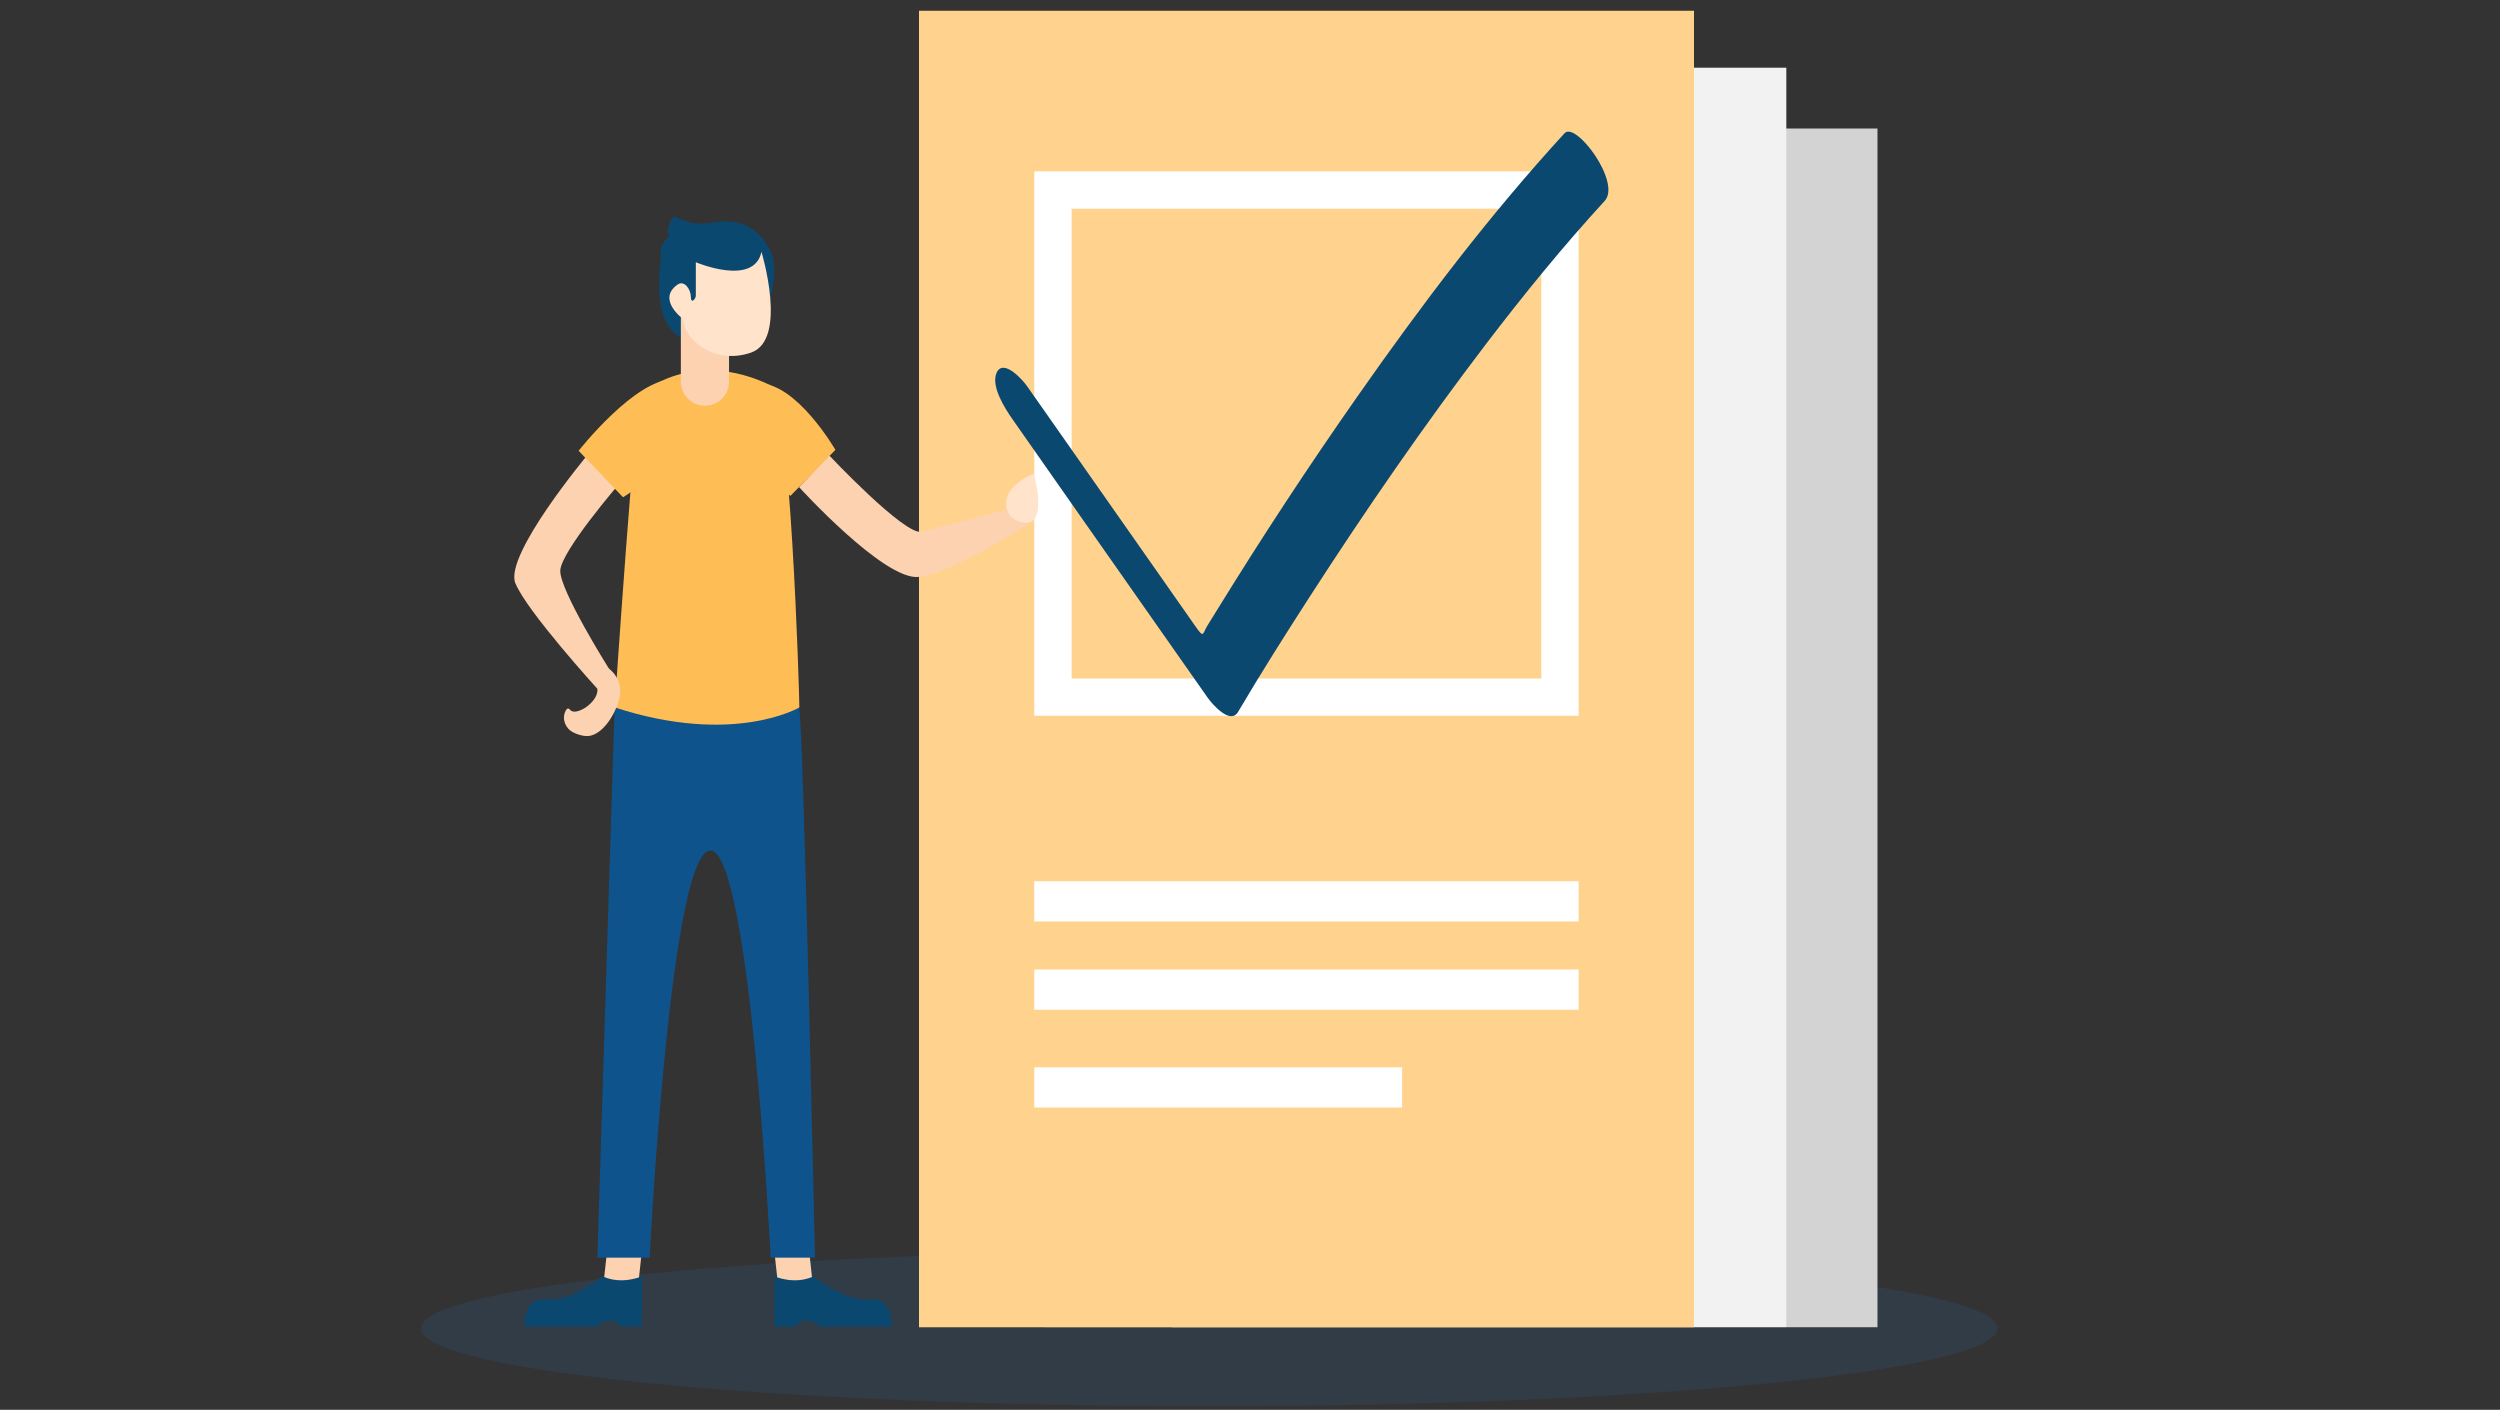 <svg width="266" height="150" viewBox="0 0 266 150" fill="none" xmlns="http://www.w3.org/2000/svg">
<rect x="0" y="0" width="266" height="150" fill="#333333" stroke="none"/>
<g clip-path="url(#clip0_1598_13668)">
<path opacity="0.1" d="M128.664 149.625C174.978 149.625 212.523 145.916 212.523 141.34C212.523 136.765 174.978 133.055 128.664 133.055C82.35 133.055 44.805 136.765 44.805 141.34C44.805 145.916 82.35 149.625 128.664 149.625Z" fill="#2A94F4"/>
<path d="M124.688 13.674H199.763V141.216H124.688V13.674Z" fill="#D3D3D3"/>
<path d="M111.18 7.204H190.065V141.202H111.18V7.204Z" fill="#F2F2F2"/>
<path d="M97.781 1.15H180.241V141.216H97.781V1.15Z" fill="#FFBE55"/>
<path opacity="0.33" d="M97.781 1.15H180.241V141.216H97.781V1.15Z" fill="white"/>
<path d="M167.969 76.156H110.045V18.232H167.969V76.156ZM114.021 72.194H163.993V22.208H114.021V72.194Z" fill="white"/>
<path d="M107.73 44.61C110.072 47.949 112.413 51.288 114.754 54.641C118.467 59.947 122.18 65.239 125.907 70.545C126.78 71.778 127.639 73.011 128.512 74.258C128.983 74.923 130.895 77.14 131.726 75.754C134.206 71.543 136.824 67.414 139.47 63.313C145.358 54.197 151.523 45.248 158.104 36.616C162.108 31.366 166.278 26.24 170.739 21.377C172.54 19.41 167.664 12.884 166.472 14.173C158.423 22.942 151.232 32.46 144.416 42.2C139.235 49.598 134.275 57.148 129.537 64.837L128.456 66.583C127.916 67.47 128.124 67.968 127.154 66.583C125.782 64.629 124.411 62.676 123.039 60.709C119.326 55.403 115.613 50.11 111.887 44.804C111.014 43.571 110.155 42.338 109.282 41.091C108.839 40.454 106.816 38.154 106.068 39.595C105.347 41.05 106.982 43.544 107.73 44.61Z" fill="#0B4870"/>
<path d="M110.045 93.765H167.969V98.046H110.045V93.765ZM110.045 103.158H167.969V107.439H110.045V103.158ZM110.045 113.563H149.183V117.844H110.045V113.563Z" fill="white"/>
<path d="M80.383 36.145C80.383 36.145 83.403 29.717 82.017 26.794C80.632 23.871 78.332 23.22 75.631 23.704C72.929 24.189 71.987 22.748 71.585 23.15C71.183 23.552 70.879 24.896 71.225 24.896C71.585 24.896 70.075 26.004 70.311 26.794C70.546 27.584 68.44 35.619 74.176 36.575C79.912 37.531 80.383 36.145 80.383 36.145Z" fill="#0B4870"/>
<path d="M64.117 137.433H67.83L68.287 133.152H64.588L64.117 137.433Z" fill="#FCD2B1"/>
<path d="M64.117 135.799C64.117 135.799 60.792 138.5 58.382 138.251C55.971 138.015 55.833 140.08 55.791 141.146H63.48C63.48 141.146 65.032 139.678 66.029 141.146H68.301V135.799C68.287 135.799 66.168 136.755 64.117 135.799Z" fill="#0B4870"/>
<path d="M86.561 137.433H82.862L82.391 133.152H86.103L86.561 137.433Z" fill="#FCD2B1"/>
<path d="M65.391 75.256L63.562 133.817H69.118C69.118 133.817 71.182 92.989 75.214 90.606C79.675 87.974 82.002 133.817 82.002 133.817H86.713C86.713 133.817 85.494 77.085 85.023 75.256C84.87 74.577 68.495 67.913 65.391 75.256Z" fill="#0E538C"/>
<path d="M68.163 41.923C68.163 41.923 73.566 36.935 82.017 41.008C84.082 42.006 85.052 73.676 85.052 75.27C85.052 75.27 78.097 79.398 65.406 75.27C65.392 75.256 67.637 42.283 68.163 41.923Z" fill="#FFBE55"/>
<path d="M88.208 48.434C88.208 48.434 96.271 57.01 98.058 56.58C100.829 55.915 109.114 53.671 109.114 53.671L110.014 55.361C110.014 55.361 101.397 61.041 97.712 61.388C94.027 61.734 85.021 51.828 85.021 51.828L88.208 48.434ZM65.903 51.454C65.903 51.454 59.696 58.645 59.613 60.709C59.53 62.773 64.781 71.127 64.781 71.127L63.575 73.302C63.575 73.302 56.052 65.045 54.833 62.053C53.614 59.06 62.536 48.379 62.536 48.379L65.903 51.454Z" fill="#FCD2B1"/>
<path d="M66.291 52.909L61.566 47.963C61.566 47.963 67.662 40.205 71.708 40.371C74.811 40.496 72.553 49.127 66.291 52.909ZM84.107 52.757L88.887 47.866C88.887 47.866 84.731 40.676 80.685 40.8C77.596 40.884 77.9 48.891 84.107 52.757Z" fill="#FFBE55"/>
<path d="M72.443 33.444V40.607C72.443 42.02 73.593 43.17 75.006 43.17C76.419 43.17 77.569 42.02 77.569 40.607V33.028L72.443 33.444Z" fill="#FCD2B1"/>
<path d="M81.019 26.794C81.019 26.794 83.873 36.145 79.91 37.517C75.948 38.889 72.72 36.035 72.665 33.929C72.665 33.929 69.852 31.865 72.083 30.285C72.817 29.759 73.51 30.812 73.51 31.601C73.51 32.391 74.036 31.809 74.036 31.449V27.902C74.036 27.902 80.229 30.535 81.019 26.794Z" fill="#FFE3CA"/>
<path d="M86.575 135.799C86.575 135.799 89.9 138.5 92.31 138.251C94.721 138.015 94.859 140.08 94.901 141.146H87.212C87.212 141.146 85.66 139.678 84.663 141.146H82.391V135.799C82.391 135.799 84.51 136.755 86.575 135.799Z" fill="#0B4870"/>
<path d="M64.769 71.127C64.769 71.127 66.431 72.249 65.891 74.328C65.351 76.419 63.827 78.415 62.344 78.317C61.832 78.276 61.388 78.124 61 77.93C60.155 77.514 59.754 76.503 60.169 75.657C60.294 75.394 60.46 75.27 60.668 75.533C61.236 76.267 63.716 74.715 63.563 73.288C63.411 71.875 62.109 69.326 64.769 71.127Z" fill="#FCD2B1"/>
<path d="M110.002 50.415C110.002 50.415 111.512 55.694 109.129 55.624C106.76 55.541 105.652 52.161 110.002 50.415Z" fill="#FFE3CA"/>
</g>
<defs>
<clipPath id="clip0_1598_13668">
<rect width="266" height="149.625" fill="white"/>
</clipPath>
</defs>
</svg>
